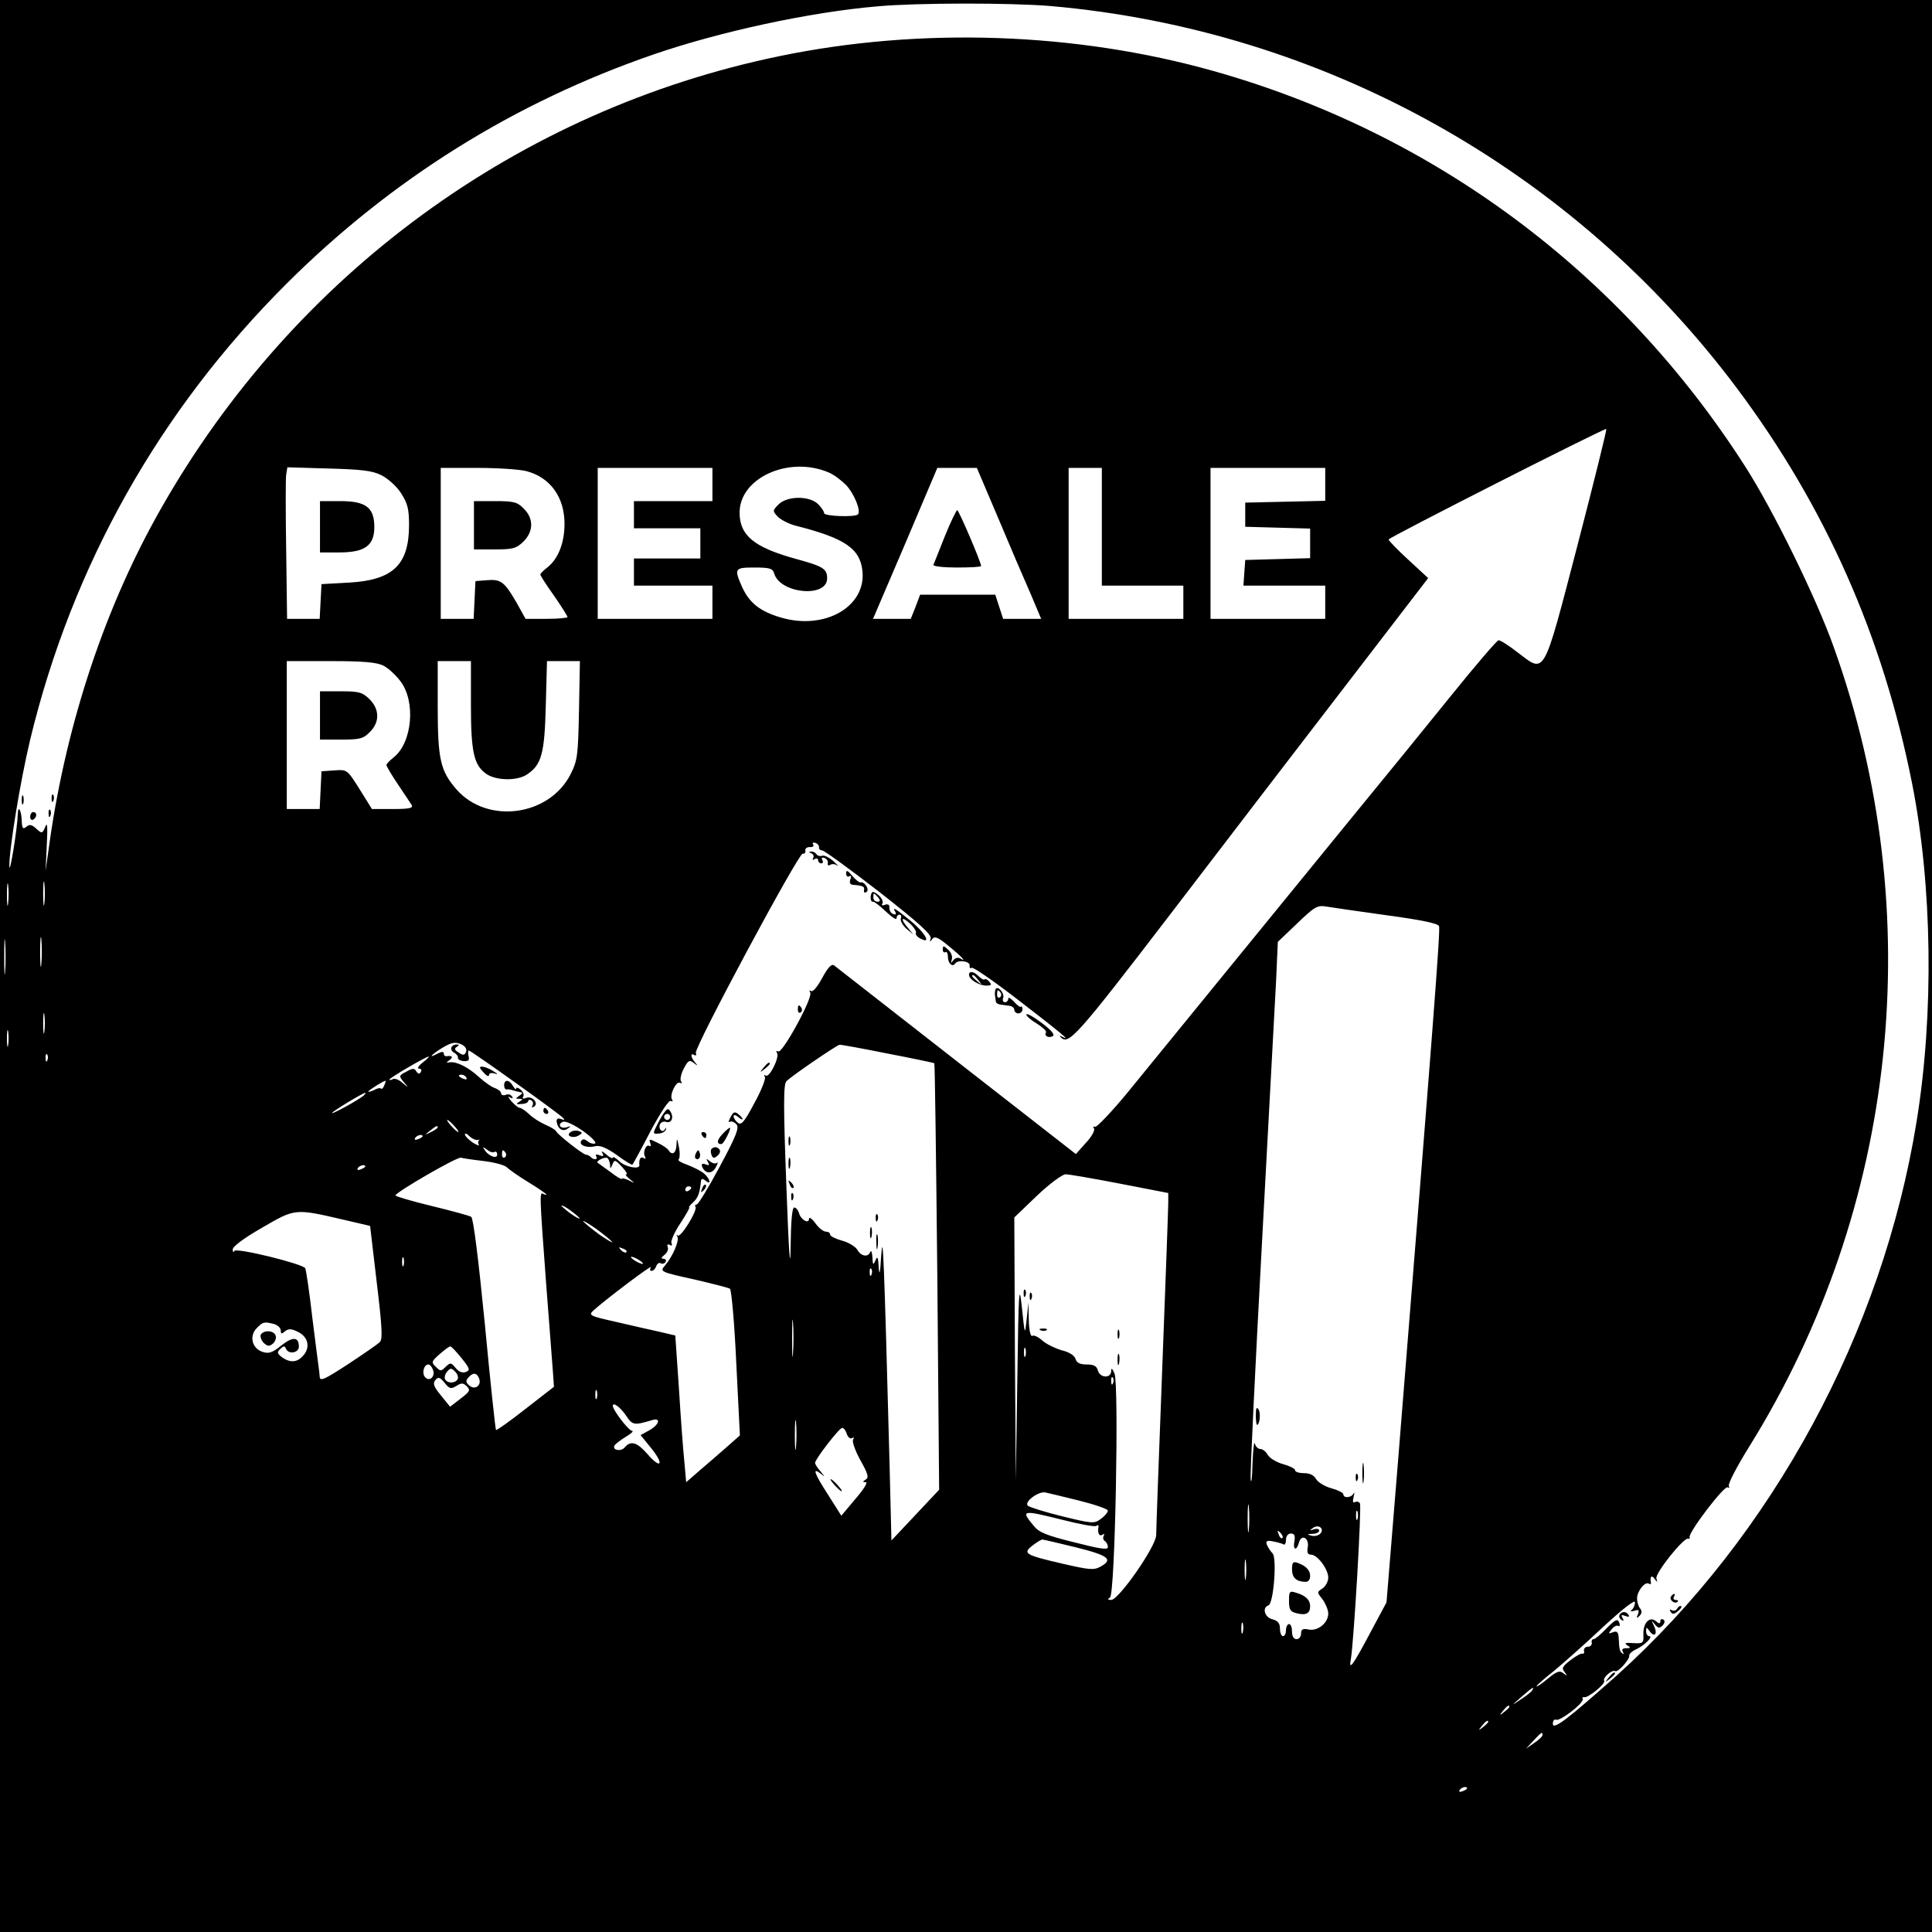 <?xml version="1.0" standalone="no"?>
<!DOCTYPE svg PUBLIC "-//W3C//DTD SVG 20010904//EN"
 "http://www.w3.org/TR/2001/REC-SVG-20010904/DTD/svg10.dtd">
<svg version="1.0" xmlns="http://www.w3.org/2000/svg"
 width="640pt" height="640pt" viewBox="0 0 640 640"
 preserveAspectRatio="xMidYMid meet">

<g transform="translate(0,640) scale(0.1,-0.1)"
fill="#000000" stroke="none">
<path d="M0 3200 l0 -3200 3200 0 3200 0 0 3200 0 3200 -3200 0 -3200 0 0
-3200z m3480 3180 c903 -79 1729 -539 2273 -1265 294 -393 484 -822 581 -1310
67 -339 73 -762 15 -1120 -113 -699 -477 -1370 -993 -1835 -162 -144 -212
-183 -212 -160 0 10 5 16 11 13 14 -5 91 55 88 68 -2 5 0 8 5 7 12 -4 72 45
66 54 -6 10 27 39 37 32 8 -5 48 39 46 51 -1 6 10 16 24 22 29 14 57 43 42 43
-5 0 -10 7 -10 16 0 15 1 15 12 0 16 -22 27 -8 14 18 -9 18 -8 19 3 5 11 -13
15 -14 26 -3 7 8 8 15 2 19 -6 3 -10 1 -10 -6 0 -9 -4 -8 -15 1 -21 17 -43 -7
-41 -46 1 -27 -1 -29 -34 -27 -25 2 -31 0 -20 -7 13 -8 12 -10 -3 -10 -12 0
-16 -4 -11 -12 4 -8 3 -9 -2 -5 -9 8 -10 12 -12 54 -2 17 -6 21 -19 16 -16 -6
-16 -5 -4 10 7 9 17 14 22 11 5 -3 6 2 3 11 -6 14 -13 10 -42 -19 -19 -20 -38
-36 -43 -36 -5 0 -8 -5 -6 -12 1 -7 -5 -13 -13 -13 -8 0 -14 -6 -13 -13 2 -7
0 -11 -5 -10 -4 2 -22 -8 -39 -21 -27 -21 -31 -27 -20 -40 10 -14 10 -14 -4
-4 -12 10 -22 7 -52 -18 -20 -17 -37 -28 -37 -25 0 3 26 26 58 51 31 26 105
91 163 146 64 59 106 92 105 81 0 -9 -5 -21 -11 -25 -6 -5 -2 -6 9 -3 14 5 17
3 12 -11 -6 -14 -5 -15 5 -6 8 8 9 16 2 25 -6 7 -10 22 -10 33 0 24 26 57 39
49 4 -3 8 -2 7 3 -4 20 2 27 12 13 10 -13 10 -13 6 1 -5 17 90 136 105 132 4
-2 7 1 5 5 -4 16 115 172 126 165 5 -3 7 -1 4 4 -4 6 26 64 67 130 493 792
596 1769 281 2648 -58 164 -202 457 -294 600 -412 644 -1033 1105 -1762 1310
-455 128 -969 146 -1437 49 -863 -178 -1609 -723 -2050 -1501 -182 -320 -310
-702 -367 -1098 l-14 -100 4 85 c3 62 2 79 -5 61 -10 -23 -11 -23 -30 -6 -15
14 -23 15 -33 6 -11 -9 -14 -5 -15 20 -1 34 -12 54 -13 23 -1 -45 -27 -206
-28 -174 -1 55 36 282 69 420 139 576 428 1090 849 1510 347 346 755 601 1217
760 218 75 517 140 741 159 131 12 442 12 573 1z m1746 -1785 c-116 -444 -106
-426 -199 -356 -29 23 -58 41 -63 40 -5 0 -77 -84 -160 -187 -83 -103 -223
-275 -311 -382 -276 -339 -653 -800 -756 -927 -55 -67 -105 -119 -110 -116 -6
3 -7 1 -3 -5 4 -6 -8 -28 -27 -48 l-33 -37 -395 308 c-217 169 -399 312 -406
317 -8 6 -20 -6 -39 -41 -15 -28 -31 -48 -37 -44 -6 3 -7 1 -3 -5 10 -16 -93
-204 -106 -195 -6 3 -8 1 -4 -5 9 -14 -25 -83 -37 -75 -6 3 -7 1 -3 -5 3 -5
-12 -45 -35 -86 -33 -63 -44 -75 -55 -65 -8 6 -14 16 -14 21 0 6 7 5 15 -2 8
-7 15 -10 15 -7 0 2 -6 10 -14 16 -12 10 -17 8 -26 -10 -7 -12 -8 -19 -2 -15
5 3 15 -1 22 -9 9 -11 -1 -38 -56 -140 -37 -69 -71 -125 -76 -125 -5 0 -7 -4
-4 -8 7 -12 -49 -103 -59 -95 -4 5 -5 3 -1 -4 7 -13 -16 -66 -41 -95 -18 -21
-17 -21 104 -48 56 -13 106 -26 111 -29 5 -3 15 -114 21 -246 l12 -240 -43
-38 c-24 -21 -64 -56 -89 -77 l-46 -40 -6 68 c-4 37 -12 146 -18 243 l-12 175
-51 12 c-28 6 -93 21 -145 33 -89 20 -92 22 -75 38 37 34 197 155 190 143 -4
-7 -3 -12 2 -12 6 0 13 7 16 16 3 8 10 13 15 9 5 -3 12 -1 16 5 3 5 0 10 -7
10 -9 1 -8 4 3 13 9 7 14 18 11 26 -3 8 0 11 7 7 6 -4 9 -2 5 7 -2 7 11 37 30
65 19 29 32 52 29 52 -3 0 3 8 13 17 17 16 22 31 26 70 1 9 5 10 15 2 20 -17
16 5 -4 23 -10 9 -35 21 -55 29 -21 7 -34 15 -30 18 4 4 5 22 1 41 -6 31 -7
32 -8 8 -1 -28 -14 -37 -26 -19 -3 6 -19 17 -36 25 -28 14 -30 14 -25 0 3 -8
2 -13 -3 -10 -11 7 -23 -22 -14 -36 3 -7 1 -8 -5 -4 -10 6 -16 -4 -14 -24 1
-15 -46 -6 -65 12 -13 12 -23 18 -23 13 0 -4 -10 0 -22 11 -12 10 -18 13 -13
5 6 -11 4 -13 -9 -8 -10 4 -15 3 -11 -3 7 -12 -8 -14 -19 -2 -4 4 -11 7 -15 7
-9 0 -95 67 -99 78 -2 4 -18 14 -35 21 -18 8 -42 23 -54 35 -12 11 -26 21 -31
21 -5 0 -17 10 -28 22 -10 12 -13 18 -5 13 9 -5 12 -4 7 3 -4 6 -13 9 -21 5
-8 -3 -15 0 -15 5 0 6 -9 13 -19 17 -11 3 -34 19 -53 36 -37 34 -75 53 -98 50
-13 -2 -13 -1 0 8 13 10 7 15 -12 12 -5 0 -8 4 -8 9 0 7 -6 7 -20 0 -35 -19
-21 -3 17 20 29 17 41 19 60 11 14 -6 20 -16 17 -25 -5 -12 -10 -13 -24 -3
-14 8 -16 13 -7 19 9 6 9 8 0 8 -19 0 -25 -18 -9 -27 8 -4 14 -12 13 -17 -1
-5 7 -10 19 -11 16 -1 20 3 16 17 -2 10 -2 18 1 18 7 0 297 -207 312 -223 7
-7 5 -8 -7 -4 -10 4 -15 1 -14 -9 4 -24 20 -34 36 -23 13 9 12 10 -2 5 -22 -7
-33 10 -13 18 9 3 37 -10 67 -31 28 -20 46 -39 39 -41 -6 -2 -18 1 -25 8 -10
7 -16 8 -21 0 -8 -14 20 -24 47 -17 15 4 37 -5 71 -29 27 -20 50 -34 52 -32 2
2 29 51 60 111 34 63 61 104 67 100 6 -3 8 -1 4 5 -9 14 14 63 27 55 6 -3 7
-1 3 5 -4 6 0 25 9 42 14 27 19 30 33 19 14 -11 15 -11 5 1 -15 17 -17 34 -3
25 5 -3 8 0 5 7 -6 17 341 664 354 660 6 -1 10 4 9 10 -2 7 5 12 14 12 10 -1
15 3 12 8 -4 6 -1 8 7 6 8 -3 13 -10 12 -15 -1 -5 4 -10 10 -10 7 0 92 -62
189 -137 130 -102 175 -142 171 -155 -4 -13 -3 -13 5 -2 8 11 19 7 56 -24 43
-35 61 -55 35 -39 -6 3 -16 0 -21 -7 -8 -11 -9 -11 -5 3 3 9 -2 23 -12 32 -15
14 -18 14 -18 1 0 -8 4 -12 9 -9 4 3 8 -4 8 -15 0 -22 15 -36 24 -23 9 14 51
8 48 -7 -1 -7 2 -10 7 -7 5 3 73 -44 152 -105 143 -110 179 -140 149 -124 -8
5 -12 4 -7 0 26 -29 50 -3 365 408 177 232 442 577 588 767 l265 345 -66 61
c-36 33 -65 63 -65 67 0 6 706 365 721 366 3 1 -40 -172 -95 -384z m-2481 240
c17 -7 42 -26 58 -42 27 -29 50 -86 39 -97 -10 -10 -112 -6 -112 4 0 6 -9 19
-20 30 -28 28 -102 28 -131 -1 -20 -20 -20 -22 -3 -40 9 -10 36 -24 58 -30
166 -42 215 -76 223 -151 12 -118 -125 -196 -269 -154 -69 20 -105 48 -129
100 -28 63 -26 66 40 66 52 0 61 -3 66 -21 21 -66 175 -80 175 -15 0 32 -13
40 -105 65 -137 38 -185 77 -185 153 0 115 163 189 295 133z m-1482 -9 c22
-11 51 -37 65 -59 22 -34 27 -52 27 -106 0 -132 -53 -183 -200 -191 l-90 -5
-3 -57 -3 -58 -54 0 -54 0 -3 228 c-2 125 -2 238 0 250 l4 24 136 -4 c109 -3
145 -7 175 -22z m482 13 c78 -21 125 -86 125 -174 0 -64 -21 -116 -56 -144
-13 -10 -24 -21 -24 -24 0 -4 20 -35 45 -70 25 -36 45 -68 45 -71 0 -3 -31 -6
-69 -6 l-70 0 -30 54 c-40 69 -52 78 -98 74 l-38 -3 -3 -62 -3 -63 -54 0 -55
0 0 250 0 250 123 0 c67 0 140 -5 162 -11z m615 -44 l0 -55 -130 0 -130 0 0
-45 0 -45 110 0 110 0 0 -50 0 -50 -110 0 -110 0 0 -45 0 -45 130 0 130 0 0
-55 0 -55 -190 0 -190 0 0 250 0 250 190 0 190 0 0 -55z m947 -112 c39 -93 87
-205 107 -250 l35 -83 -63 0 -63 0 -13 40 -13 40 -124 0 -125 0 -15 -40 -16
-40 -63 0 -62 0 107 250 106 250 65 0 66 0 71 -167z m343 -28 l0 -195 135 0
135 0 0 -55 0 -55 -190 0 -190 0 0 250 0 250 55 0 55 0 0 -195z m740 140 l0
-54 -132 -3 -133 -3 0 -40 0 -40 108 -3 107 -3 0 -49 0 -49 -107 -3 -108 -3
-3 -42 -3 -43 135 0 136 0 0 -55 0 -55 -190 0 -190 0 0 250 0 250 190 0 190 0
0 -55z m-3120 -600 c16 -8 41 -31 56 -51 52 -67 40 -204 -22 -253 -13 -10 -24
-22 -24 -25 0 -4 17 -33 38 -64 21 -31 42 -63 46 -69 5 -10 -9 -13 -62 -13
l-70 0 -41 66 c-41 65 -41 65 -83 62 l-43 -3 -3 -62 -3 -63 -54 0 -55 0 0 245
0 245 145 0 c110 0 153 -4 175 -15z m290 -130 c0 -159 10 -201 53 -230 33 -21
100 -22 132 -1 49 32 59 69 63 229 l4 147 55 0 54 0 -3 -163 c-3 -151 -5 -166
-28 -212 -71 -139 -275 -166 -377 -51 -54 62 -63 99 -63 275 l0 151 55 0 55 0
0 -145z m-1413 -657 c-2 -18 -4 -4 -4 32 0 36 2 50 4 33 2 -18 2 -48 0 -65z
m-120 0 c-2 -18 -4 -6 -4 27 0 33 2 48 4 33 2 -15 2 -42 0 -60z m4567 -40
c112 -15 170 -27 173 -36 5 -11 -20 -334 -136 -1774 l-38 -466 -53 -99 c-60
-113 -73 -130 -65 -88 10 59 36 505 30 515 -4 6 -11 7 -17 4 -6 -4 -8 2 -4 17
3 13 3 18 0 12 -7 -15 -34 -17 -34 -3 0 5 -18 14 -40 20 -22 6 -44 20 -50 30
-7 13 -21 20 -40 20 -17 0 -30 4 -30 10 0 5 -18 14 -40 20 -22 6 -44 20 -50
30 -6 11 -17 20 -25 20 -7 0 -16 8 -18 18 -3 9 -6 -21 -8 -68 -1 -47 -4 -69
-6 -50 -2 19 15 368 37 775 22 407 43 800 47 872 l6 133 64 61 c57 55 67 61
96 56 17 -3 108 -16 201 -29z m-4577 -185 c-2 -27 -3 -5 -3 47 0 52 1 74 3 48
2 -27 2 -69 0 -95z m120 25 c-2 -24 -4 -7 -4 37 0 44 2 63 4 43 2 -21 2 -57 0
-80z m10 -225 c-2 -16 -4 -3 -4 27 0 30 2 43 4 28 2 -16 2 -40 0 -55z m-120
-45 c-2 -13 -4 -3 -4 22 0 25 2 35 4 23 2 -13 2 -33 0 -45z m2913 -28 c84 -16
154 -31 155 -32 2 -2 6 -320 10 -708 l6 -705 -79 -84 -79 -84 -6 244 c-19 713
-22 784 -28 699 -3 -55 -6 -69 -8 -40 -2 35 -4 41 -11 25 -7 -17 -9 -16 -10
10 -1 17 -4 24 -7 18 -7 -19 -31 -15 -43 7 -6 10 -28 24 -50 30 -22 6 -40 15
-40 20 0 6 -6 10 -14 10 -8 0 -24 12 -35 28 -11 15 -21 22 -21 15 0 -19 -27
-4 -33 18 -3 10 -10 19 -16 19 -7 0 -11 -44 -12 -132 -1 -87 -6 -18 -14 202
-10 263 -10 338 0 348 13 15 167 120 176 121 3 1 75 -12 159 -29z m-2783 -22
c-3 -8 -6 -5 -6 6 -1 11 2 17 5 13 3 -3 4 -12 1 -19z m1243 -8 c-14 -11 -19
-20 -12 -20 7 0 10 -5 6 -11 -4 -8 -9 -7 -15 2 -6 11 -12 11 -33 -1 -25 -13
-25 -14 -9 -34 18 -21 18 -21 -4 -3 -12 11 -27 16 -32 12 -6 -3 -11 -4 -11 -1
0 5 121 76 130 76 3 0 -6 -9 -20 -20z m145 -50 c3 -6 -1 -7 -9 -4 -18 7 -21
14 -7 14 6 0 13 -4 16 -10z m-272 -25 c-3 -9 -8 -14 -11 -11 -2 3 -13 1 -23
-5 -11 -5 -19 -7 -19 -5 0 4 48 34 57 36 1 0 0 -7 -4 -15z m-68 -34 c-16 -14
-105 -63 -105 -58 0 5 101 66 110 67 2 0 0 -4 -5 -9z m300 -101 c10 -11 16
-20 13 -20 -3 0 -13 9 -23 20 -10 11 -16 20 -13 20 3 0 13 -9 23 -20z m-55 -5
c0 -2 -10 -9 -22 -15 -22 -11 -22 -10 -4 4 21 17 26 19 26 11z m133 -41 c7 1
9 1 4 -1 -4 -3 -4 -9 -1 -15 4 -5 -5 -2 -20 7 -14 10 -26 22 -26 27 0 5 7 3
15 -6 9 -8 21 -14 28 -12z m-183 12 c0 -2 -7 -7 -16 -10 -8 -3 -12 -2 -9 4 6
10 25 14 25 6z m238 -52 c5 3 9 -1 9 -9 0 -16 -31 -4 -43 18 -6 8 -3 8 9 -1 9
-8 20 -11 25 -8z m37 -3 c3 -5 2 -12 -3 -15 -5 -3 -9 1 -9 9 0 17 3 19 12 6z
m-73 -27 c34 -4 68 -13 76 -20 7 -7 39 -30 72 -50 33 -20 60 -39 60 -41 0 -2
-4 -1 -10 2 -13 8 -13 0 9 -295 11 -140 21 -275 23 -300 l3 -44 -94 -73 c-52
-41 -96 -72 -98 -70 -2 3 -19 161 -37 352 -21 213 -38 350 -45 354 -6 4 -65
20 -131 36 -66 16 -120 32 -120 35 0 10 205 129 217 125 6 -2 40 -7 75 -11z
m419 -12 c0 -15 1 -15 8 1 6 16 9 16 31 -8 13 -14 20 -25 15 -25 -5 0 0 -7 11
-16 18 -14 18 -15 -3 -4 -13 6 -23 8 -23 5 0 -3 -17 6 -37 22 -21 15 -40 29
-43 31 -8 5 23 21 32 16 4 -3 8 -13 9 -22z m-811 -6 c0 -2 -7 -7 -16 -10 -8
-3 -12 -2 -9 4 6 10 25 14 25 6z m2500 -57 l160 -31 0 -32 c0 -17 -9 -265 -20
-551 -11 -286 -20 -534 -20 -550 0 -37 -124 -215 -149 -215 -12 0 -13 3 -4 8
17 10 30 705 15 742 -8 18 -11 20 -11 8 -1 -25 -37 -23 -44 2 -4 15 -14 20
-37 20 -22 0 -33 5 -37 18 -3 11 -20 23 -46 29 -23 7 -52 21 -65 33 -12 11
-27 18 -32 15 -6 -4 -11 17 -12 52 l-1 58 -6 -55 c-6 -55 -6 -55 -16 40 -9 84
-11 57 -15 -240 l-5 -335 -3 436 -2 436 75 72 c41 39 84 71 95 71 11 0 92 -14
180 -31z m-1420 -13 c0 -3 -4 -8 -10 -11 -5 -3 -10 -1 -10 4 0 6 5 11 10 11 6
0 10 -2 10 -4z m-370 -102 c0 -3 -13 4 -30 16 -16 12 -30 24 -30 26 0 3 14 -4
30 -16 17 -12 30 -24 30 -26z m-784 -4 l90 -21 22 -187 c18 -149 20 -189 10
-198 -7 -7 -55 -40 -105 -73 -80 -52 -93 -58 -94 -41 -1 11 -2 23 -3 28 -1 4
-10 78 -21 164 -10 87 -21 162 -24 167 -10 15 -230 69 -235 57 -2 -6 -5 -4 -5
5 -1 9 36 37 97 72 110 64 109 64 268 27z m892 -74 c3 -5 -16 6 -42 24 -26 19
-50 39 -54 44 -3 5 16 -6 42 -24 26 -19 50 -39 54 -44z m47 -34 c-3 -3 -11 0
-18 7 -9 10 -8 11 6 5 10 -3 15 -9 12 -12z m-738 -44 c-3 -7 -5 -2 -5 12 0 14
2 19 5 13 2 -7 2 -19 0 -25z m793 6 c0 -2 -9 0 -20 6 -11 6 -20 13 -20 16 0 2
9 0 20 -6 11 -6 20 -13 20 -16z m757 -36 c-3 -8 -6 -5 -6 6 -1 11 2 17 5 13 3
-3 4 -12 1 -19z m-260 -260 c-2 -29 -3 -8 -3 47 0 55 1 79 3 53 2 -26 2 -71 0
-100z m-1719 96 c12 -4 22 -13 22 -21 0 -12 3 -13 14 -3 12 9 21 9 43 -2 34
-16 42 -52 17 -79 -20 -23 -43 -24 -70 -5 -16 12 -17 17 -5 28 11 10 14 10 18
1 8 -21 43 -15 43 6 0 33 -20 34 -58 4 -31 -25 -42 -28 -63 -21 -35 12 -44 53
-18 79 21 21 24 21 57 13z m621 -113 c28 -35 29 -40 14 -46 -12 -4 -24 1 -34
14 -15 18 -17 18 -33 3 -15 -15 -17 -15 -32 0 -16 15 -15 18 12 42 16 14 32
26 36 26 3 0 20 -18 37 -39z m1868 7 c-3 -7 -5 -2 -5 12 0 14 2 19 5 13 2 -7
2 -19 0 -25z m-1963 -45 c9 -22 -10 -41 -25 -26 -13 13 -5 43 10 43 5 0 12 -8
15 -17z m82 -32 c-9 -14 -33 -14 -41 -1 -4 6 -1 18 6 26 11 13 14 13 27 0 8
-8 11 -19 8 -25z m71 3 c9 -23 -13 -40 -32 -24 -12 10 -13 16 -4 26 15 18 28
18 36 -2z m-75 -25 c17 11 23 10 35 -2 12 -12 9 -17 -21 -40 l-35 -27 -30 37
c-24 29 -28 40 -19 51 10 12 15 10 31 -9 16 -20 21 -21 39 -10z m2175 9 c-3
-8 -6 -5 -6 6 -1 11 2 17 5 13 3 -3 4 -12 1 -19z m-1710 -50 c-3 -7 -5 -2 -5
12 0 14 2 19 5 13 2 -7 2 -19 0 -25z m98 -59 c20 -30 26 -31 83 -14 32 11 28
-13 -7 -33 l-29 -16 35 -43 c44 -54 33 -72 -12 -20 -34 39 -55 46 -75 23 -12
-16 -44 -10 -34 6 3 5 20 18 38 29 17 10 26 19 20 19 -11 0 -64 69 -64 83 0
14 26 -5 45 -34z m562 -101 c-2 -24 -4 -7 -4 37 0 44 2 63 4 43 2 -21 2 -57 0
-80z m168 42 c4 -11 11 -17 17 -14 7 4 8 2 4 -5 -4 -6 7 -37 24 -68 25 -44 29
-58 18 -64 -11 -7 -11 -9 0 -9 8 0 -8 -25 -34 -55 l-47 -56 -43 68 c-47 73
-54 93 -26 72 16 -13 16 -13 0 7 -10 11 -18 24 -18 28 0 12 80 116 90 116 5 0
12 -9 15 -20z m770 -221 c52 -13 95 -28 95 -33 0 -6 -11 -19 -24 -28 -21 -16
-29 -15 -127 9 -57 14 -108 30 -114 35 -14 12 35 49 58 44 9 -2 60 -14 112
-27z m562 -96 c-2 -21 -4 -4 -4 37 0 41 2 58 4 38 2 -21 2 -55 0 -75z m360 35
c-3 -7 -5 -2 -5 12 0 14 2 19 5 13 2 -7 2 -19 0 -25z m-976 -3 c55 -14 104
-23 110 -20 5 4 9 3 8 -2 -4 -21 2 -34 13 -27 6 4 8 3 4 -4 -3 -6 -2 -13 4
-17 5 -3 10 -12 10 -20 0 -10 -26 -6 -112 16 -93 23 -117 33 -135 56 -42 51
-38 52 98 18z m852 -46 c-6 -6 -19 -9 -29 -6 -16 4 -15 5 4 6 12 0 22 5 22 11
0 5 -8 7 -17 4 -15 -5 -16 -4 -3 5 19 13 39 -4 23 -20z m-125 -14 c-3 -3 -9 2
-12 12 -6 14 -5 15 5 6 7 -7 10 -15 7 -18z m40 -10 c-6 -30 7 -34 15 -5 8 30
35 15 29 -16 -3 -17 0 -24 11 -24 21 0 57 -48 57 -76 0 -13 -9 -29 -19 -36
-19 -12 -19 -12 0 -36 10 -14 19 -35 19 -47 0 -31 -34 -59 -65 -53 -19 4 -25
1 -25 -13 0 -11 -7 -19 -15 -19 -9 0 -15 9 -15 25 0 14 -4 25 -10 25 -5 0 -10
-9 -10 -20 0 -11 -4 -20 -10 -20 -5 0 -10 11 -10 25 0 18 -7 26 -25 31 -26 6
-35 39 -13 46 17 6 29 159 13 173 -6 6 -14 18 -18 27 -5 13 -1 16 20 12 15 -3
30 -7 35 -10 4 -3 8 4 8 15 0 13 7 21 16 21 12 0 15 -7 12 -25z m-723 -21
c108 -27 124 -40 80 -64 -22 -12 -38 -10 -125 10 -125 29 -133 34 -100 60 14
11 29 20 33 20 4 0 55 -12 112 -26z m562 -101 c-2 -16 -4 -3 -4 27 0 30 2 43
4 28 2 -16 2 -40 0 -55z m-10 -180 c-3 -10 -5 -4 -5 12 0 17 2 24 5 18 2 -7 2
-21 0 -30z m958 -193 c-3 -5 -20 -19 -38 -30 -32 -22 -32 -22 3 9 37 32 45 37
35 21z m-75 -54 c0 -2 -8 -10 -17 -17 -16 -13 -17 -12 -4 4 13 16 21 21 21 13z
m-70 -50 c0 -2 -8 -10 -17 -17 -16 -13 -17 -12 -4 4 13 16 21 21 21 13z m180
-43 c0 -5 -13 -17 -28 -27 l-27 -19 24 26 c26 28 31 32 31 20z m-250 -177 c0
-2 -7 -7 -16 -10 -8 -3 -12 -2 -9 4 6 10 25 14 25 6z"/>
<path d="M72 3750 c0 -14 2 -19 5 -12 2 6 2 18 0 25 -3 6 -5 1 -5 -13z"/>
<path d="M171 3754 c0 -11 3 -14 6 -6 3 7 2 16 -1 19 -3 4 -6 -2 -5 -13z"/>
<path d="M161 3704 c0 -11 3 -14 6 -6 3 7 2 16 -1 19 -3 4 -6 -2 -5 -13z"/>
<path d="M100 3694 c0 -8 5 -12 10 -9 6 3 10 10 10 16 0 5 -4 9 -10 9 -5 0
-10 -7 -10 -16z"/>
<path d="M5535 1111 c-6 -11 13 -26 22 -17 4 3 1 6 -6 6 -7 0 -9 5 -6 10 3 6
4 10 1 10 -3 0 -7 -4 -11 -9z"/>
<path d="M5555 1070 c-4 -6 -11 -7 -17 -4 -7 4 -8 2 -4 -5 6 -9 11 -9 22 0 14
11 18 19 10 19 -3 0 -8 -5 -11 -10z"/>
<path d="M5365 1051 c-3 -5 0 -13 6 -17 8 -5 9 -3 4 6 -6 10 -4 12 9 7 10 -4
15 -3 11 3 -8 13 -22 13 -30 1z"/>
<path d="M5329 843 c-13 -16 -12 -17 4 -4 9 7 17 15 17 17 0 8 -8 3 -21 -13z"/>
<path d="M2688 3573 c6 -2 9 -10 6 -15 -4 -7 -2 -8 4 -4 7 4 12 2 12 -3 0 -6
5 -11 11 -11 5 0 7 5 3 11 -4 7 -1 10 7 7 8 -3 13 -11 11 -17 -1 -7 2 -10 8
-6 6 4 17 3 23 -2 7 -4 1 2 -13 15 -14 12 -30 20 -37 17 -7 -2 -15 0 -18 5 -4
6 -12 10 -18 9 -9 0 -8 -2 1 -6z"/>
<path d="M2803 3507 c0 -9 5 -13 10 -10 6 4 8 0 4 -10 -4 -11 -1 -17 8 -18 35
-3 40 -6 37 -18 -1 -7 2 -10 8 -6 12 7 -6 36 -20 32 -4 -1 -16 9 -27 22 -15
18 -20 20 -20 8z"/>
<path d="M2888 3443 c-7 -12 -4 -33 4 -30 4 1 23 -14 42 -32 20 -19 36 -30 36
-23 0 7 4 12 10 12 5 0 7 -6 4 -13 -2 -7 6 -22 18 -33 l23 -19 -17 21 c-27 31
-22 41 7 14 13 -12 22 -27 19 -31 -2 -4 4 -13 15 -18 38 -21 16 19 -33 59 -50
41 -62 48 -50 29 4 -7 1 -10 -7 -7 -8 3 -13 12 -13 21 1 10 -4 13 -14 10 -9
-4 -13 -2 -9 4 4 6 -2 18 -12 27 -11 10 -21 14 -23 9z m21 -16 c8 -10 7 -14
-2 -14 -8 0 -14 6 -14 14 0 7 1 13 2 13 2 0 8 -6 14 -13z"/>
<path d="M3210 3171 c0 -15 30 -34 55 -36 19 0 21 2 13 12 -6 8 -13 11 -16 9
-2 -3 -11 1 -19 9 -16 17 -33 20 -33 6z m31 -18 c13 -16 12 -17 -3 -4 -17 13
-22 21 -14 21 2 0 10 -8 17 -17z"/>
<path d="M3298 3123 c-2 -4 -3 -14 -2 -20 1 -7 2 -17 3 -21 0 -5 8 -9 16 -10
8 -1 22 -3 30 -4 8 -1 15 -7 15 -13 0 -6 6 -12 13 -12 8 0 14 6 14 14 0 7 -3
11 -5 8 -3 -2 -13 5 -23 17 -11 11 -19 16 -19 10 0 -7 -5 -12 -11 -12 -6 0 -9
6 -6 14 6 15 -18 43 -25 29z m17 -12 c3 -5 2 -12 -3 -15 -5 -3 -9 1 -9 9 0 17
3 19 12 6z"/>
<path d="M2643 3055 c0 -8 4 -12 9 -9 5 3 6 10 3 15 -9 13 -12 11 -12 -6z"/>
<path d="M3400 3039 c0 -5 16 -19 35 -30 19 -12 33 -25 30 -29 -7 -12 9 -20
23 -12 7 5 -7 21 -38 44 -28 21 -50 33 -50 27z"/>
<path d="M2529 2863 c-13 -16 -12 -17 4 -4 9 7 17 15 17 17 0 8 -8 3 -21 -13z"/>
<path d="M1590 2863 c0 -2 7 -11 15 -19 8 -9 15 -11 15 -5 0 6 8 8 18 5 13 -4
12 -2 -3 7 -21 14 -45 20 -45 12z"/>
<path d="M1670 2805 c0 -8 3 -14 8 -14 4 1 10 0 15 -1 9 -3 24 -7 35 -9 4 -1
0 -6 -8 -11 -13 -9 -13 -10 0 -10 13 0 13 -1 0 -10 -12 -7 -10 -9 8 -7 12 0
22 5 22 10 0 4 5 5 10 2 6 -4 7 -11 4 -17 -4 -7 -2 -8 5 -4 17 11 -6 37 -26
29 -10 -4 -14 -2 -10 4 4 6 0 16 -8 23 -8 7 -15 9 -15 4 0 -5 -5 -1 -11 9 -12
21 -29 22 -29 2z"/>
<path d="M1800 2720 c0 -5 5 -10 11 -10 5 0 7 5 4 10 -3 6 -8 10 -11 10 -2 0
-4 -4 -4 -10z"/>
<path d="M2203 2718 c-6 -7 -18 -27 -26 -44 -15 -29 -15 -31 6 -29 11 1 22 7
23 14 1 6 0 7 -3 1 -7 -15 -23 -2 -17 15 3 7 12 11 19 9 18 -7 28 12 17 32 -7
12 -10 13 -19 2z m17 -18 c0 -5 -4 -10 -10 -10 -5 0 -10 5 -10 10 0 6 5 10 10
10 6 0 10 -4 10 -10z"/>
<path d="M2394 2644 c-20 -21 -21 -34 -4 -34 7 0 33 51 28 54 -2 1 -13 -8 -24
-20z"/>
<path d="M1891 2650 c-19 -11 5 -23 25 -12 14 8 14 10 2 15 -8 3 -21 2 -27 -3z"/>
<path d="M2325 2640 c3 -5 8 -10 11 -10 2 0 4 5 4 10 0 6 -5 10 -11 10 -5 0
-7 -4 -4 -10z"/>
<path d="M2357 2594 c-3 -3 -3 -12 0 -20 4 -11 9 -12 19 -3 8 6 11 15 8 20 -6
10 -18 12 -27 3z"/>
<path d="M2306 2581 c-4 -7 -5 -15 -2 -18 9 -9 19 4 14 18 -4 11 -6 11 -12 0z"/>
<path d="M2345 2551 c6 -11 4 -13 -8 -8 -11 4 -14 2 -11 -8 10 -24 33 -25 45
-2 7 12 8 19 4 15 -5 -4 -15 -2 -23 5 -13 10 -14 9 -7 -2z"/>
<path d="M2326 2463 c-6 -14 -5 -15 5 -6 7 7 10 15 7 18 -3 3 -9 -2 -12 -12z"/>
<path d="M1060 4655 l0 -85 64 0 c85 0 116 23 116 84 0 65 -28 86 -113 86
l-67 0 0 -85z"/>
<path d="M1570 4660 l0 -80 69 0 c60 0 71 3 95 26 34 34 34 77 1 109 -21 22
-33 25 -95 25 l-70 0 0 -80z"/>
<path d="M3130 4624 c-19 -48 -36 -91 -38 -95 -2 -5 33 -9 77 -9 45 0 81 2 81
5 0 13 -74 185 -79 185 -3 0 -22 -39 -41 -86z"/>
<path d="M1060 4030 l0 -80 70 0 c62 0 74 3 95 25 33 32 33 75 -1 109 -24 23
-35 26 -95 26 l-69 0 0 -80z"/>
<path d="M4160 1713 c0 -18 2 -33 4 -33 9 0 13 39 5 51 -6 10 -9 4 -9 -18z"/>
<path d="M4513 1520 c0 -30 2 -43 4 -27 2 15 2 39 0 55 -2 15 -4 2 -4 -28z"/>
<path d="M4491 1504 c0 -11 3 -14 6 -6 3 7 2 16 -1 19 -3 4 -6 -2 -5 -13z"/>
<path d="M2612 2620 c0 -14 2 -19 5 -12 2 6 2 18 0 25 -3 6 -5 1 -5 -13z"/>
<path d="M2612 2545 c0 -16 2 -22 5 -12 2 9 2 23 0 30 -3 6 -5 -1 -5 -18z"/>
<path d="M2616 2477 c3 -10 9 -15 12 -12 3 3 0 11 -7 18 -10 9 -11 8 -5 -6z"/>
<path d="M2621 2434 c0 -11 3 -14 6 -6 3 7 2 16 -1 19 -3 4 -6 -2 -5 -13z"/>
<path d="M2901 2364 c0 -11 3 -14 6 -6 3 7 2 16 -1 19 -3 4 -6 -2 -5 -13z"/>
<path d="M2882 2315 c0 -16 2 -22 5 -12 2 9 2 23 0 30 -3 6 -5 -1 -5 -18z"/>
<path d="M2903 2285 c0 -22 2 -30 4 -17 2 12 2 30 0 40 -3 9 -5 -1 -4 -23z"/>
<path d="M3391 2114 c0 -11 3 -14 6 -6 3 7 2 16 -1 19 -3 4 -6 -2 -5 -13z"/>
<path d="M3411 2104 c0 -11 3 -14 6 -6 3 7 2 16 -1 19 -3 4 -6 -2 -5 -13z"/>
<path d="M3448 1993 c7 -3 16 -2 19 1 4 3 -2 6 -13 5 -11 0 -14 -3 -6 -6z"/>
<path d="M3702 1980 c0 -14 2 -19 5 -12 2 6 2 18 0 25 -3 6 -5 1 -5 -13z"/>
<path d="M3702 1895 c0 -16 2 -22 5 -12 2 9 2 23 0 30 -3 6 -5 -1 -5 -18z"/>
<path d="M864 1979 c-3 -6 1 -18 9 -27 13 -12 19 -13 31 -3 8 7 12 19 9 27 -6
17 -39 19 -49 3z"/>
<path d="M2765 1480 c10 -11 20 -20 23 -20 3 0 -3 9 -13 20 -10 11 -20 20 -23
20 -3 0 3 -9 13 -20z"/>
<path d="M4280 1201 c0 -28 15 -41 46 -41 8 0 14 8 14 19 0 20 -14 34 -42 44
-15 5 -18 1 -18 -22z"/>
<path d="M4270 1097 c0 -29 4 -36 25 -41 31 -8 45 -1 45 23 0 21 -15 36 -47
45 -21 7 -23 4 -23 -27z"/>
</g>
</svg>

